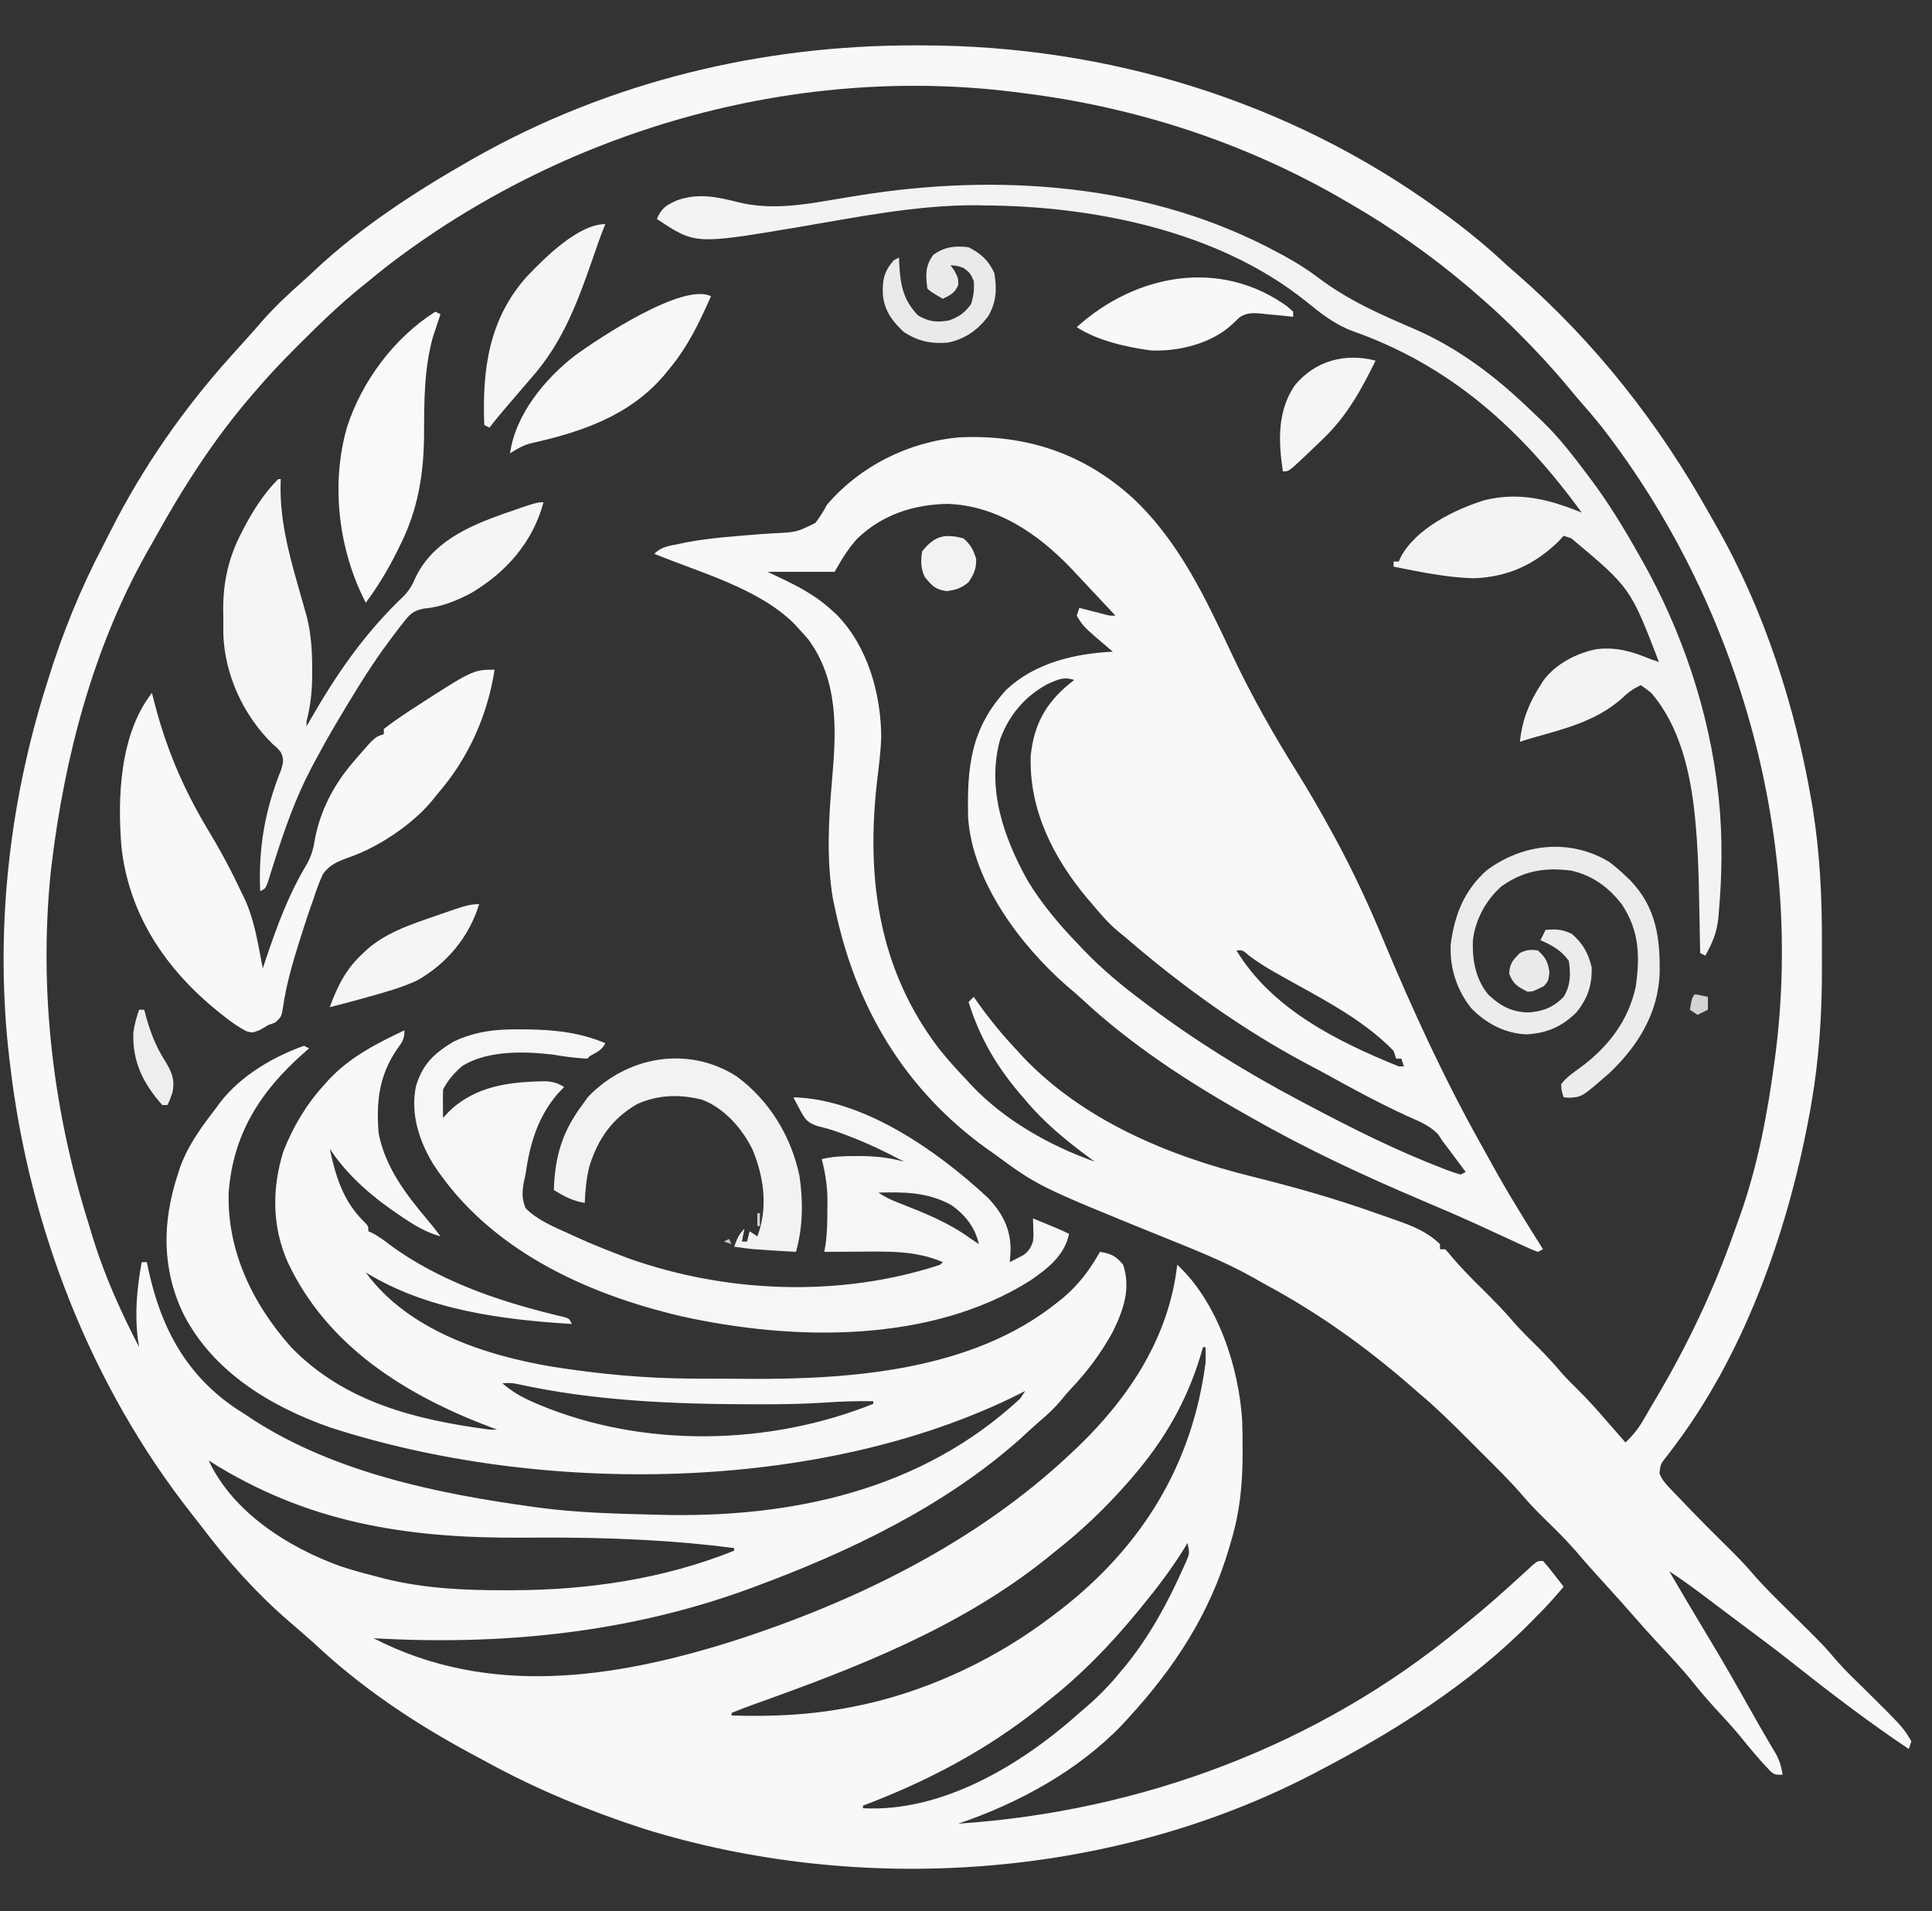 <?xml version="1.0" encoding="UTF-8"?>
<svg version="1.1" xmlns="http://www.w3.org/2000/svg" width="750" height="742">
<rect width="100%" height="100%" fill="#333333" stroke="none"/>
<path d="M0 0 C1.136 0.001 2.271 0.001 3.442 0.002 C74.696 0.158 144.908 21.47 202.875 63.375 C203.898 64.112 203.898 64.112 204.942 64.864 C213.751 71.244 221.942 77.926 229.875 85.375 C231.181 86.528 232.493 87.674 233.812 88.812 C264.258 115.429 288.908 146.832 308.615 182.123 C309.414 183.551 310.22 184.977 311.033 186.397 C329.667 218.957 341.806 256.736 348.125 293.562 C348.276 294.439 348.427 295.315 348.583 296.218 C351.37 313.625 352.204 330.988 352.136 348.595 C352.125 351.872 352.136 355.149 352.148 358.426 C352.16 375.73 351.112 392.862 348.188 409.938 C348.019 410.919 347.851 411.9 347.678 412.911 C339.68 457.59 323.363 505.261 296.125 542.133 C295.658 542.767 295.192 543.401 294.711 544.055 C293.799 545.283 292.874 546.501 291.935 547.709 C289.525 550.698 289.525 550.698 289.072 554.341 C290.012 556.723 291.142 558.072 292.91 559.922 C293.865 560.93 293.865 560.93 294.84 561.959 C295.532 562.674 296.224 563.389 296.938 564.125 C298.004 565.242 298.004 565.242 299.092 566.383 C304.761 572.296 310.534 578.107 316.381 583.845 C319.412 586.833 322.326 589.852 325.09 593.09 C330.033 598.822 335.492 604.061 340.875 609.375 C352.759 621.107 352.759 621.107 358.185 627.466 C361.514 631.226 365.164 634.676 368.75 638.188 C383.601 652.911 383.601 652.911 386.875 658.375 C386.545 659.365 386.215 660.355 385.875 661.375 C369.983 650.765 354.88 639.155 339.896 627.308 C333.731 622.446 327.436 617.76 321.141 613.068 C318.631 611.192 316.127 609.308 313.625 607.422 C312.732 606.75 311.84 606.078 310.92 605.386 C309.18 604.075 307.44 602.763 305.701 601.45 C301.501 598.293 297.286 595.23 292.875 592.375 C297.61 600.462 302.36 608.538 307.211 616.557 C313.291 626.615 319.129 636.794 324.875 647.047 C326.701 650.304 328.547 653.546 330.438 656.766 C330.813 657.408 331.188 658.05 331.575 658.711 C332.54 660.355 333.512 661.994 334.484 663.633 C335.823 666.273 336.469 668.458 336.875 671.375 C333.875 671.375 333.875 671.375 332.367 670.23 C328.076 665.805 324.191 661.134 320.328 656.332 C317.77 653.249 315.105 650.305 312.375 647.375 C308.943 643.688 305.649 639.934 302.5 636 C297.893 630.275 292.907 624.953 287.883 619.598 C285.03 616.554 282.266 613.446 279.539 610.289 C276.042 606.267 272.447 602.331 268.875 598.375 C267.333 596.667 265.791 594.959 264.25 593.25 C263.498 592.417 262.747 591.585 261.973 590.727 C260.18 588.716 258.431 586.678 256.688 584.625 C252.733 580.069 248.421 575.868 244.113 571.649 C241.218 568.797 238.442 565.912 235.809 562.816 C230.778 556.992 225.271 551.623 219.823 546.193 C217.942 544.317 216.065 542.435 214.189 540.553 C208.255 534.614 202.307 528.78 195.875 523.375 C194.745 522.391 193.616 521.405 192.488 520.418 C175.199 505.415 156.916 492.263 136.738 481.391 C134.998 480.442 133.279 479.455 131.562 478.465 C119.762 471.813 107.141 466.985 94.614 461.896 C47.965 442.933 47.965 442.933 30.875 430.375 C29.933 429.715 28.99 429.055 28.02 428.375 C-4.143 405.262 -23.228 372.841 -31.125 334.375 C-31.321 333.502 -31.517 332.63 -31.719 331.73 C-34.343 316.512 -33.482 300.477 -32.125 285.188 C-30.455 266.362 -29.482 246.622 -41.375 230.562 C-42.593 229.139 -43.844 227.742 -45.125 226.375 C-45.748 225.7 -46.37 225.024 -47.012 224.328 C-60.892 210.686 -83.424 204.658 -101.125 197.375 C-98.307 194.557 -95.162 194.263 -91.375 193.5 C-90.538 193.325 -89.7 193.15 -88.837 192.969 C-82.441 191.742 -76.073 191.063 -69.59 190.543 C-67.884 190.398 -66.179 190.252 -64.474 190.107 C-61.064 189.819 -57.657 189.589 -54.241 189.385 C-45.906 188.964 -45.906 188.964 -38.594 185.4 C-36.843 183.138 -35.473 180.893 -34.125 178.375 C-21.262 163.283 -2.311 153.837 17.479 152.154 C43.259 151.028 65.551 158.365 84.738 175.828 C102.853 192.919 112.93 214.807 123.438 237.062 C130.763 252.556 139.086 267.278 148.175 281.801 C153.003 289.528 157.52 297.375 161.875 305.375 C162.277 306.111 162.68 306.848 163.095 307.606 C170.082 320.453 176.144 333.521 181.765 347.016 C193.341 374.758 205.818 401.88 220.586 428.082 C221.79 430.224 222.977 432.375 224.156 434.531 C230.317 445.73 237.082 456.551 243.875 467.375 C242.885 467.87 242.885 467.87 241.875 468.375 C239.247 467.394 239.247 467.394 235.883 465.832 C235.274 465.553 234.665 465.273 234.038 464.986 C232.717 464.378 231.397 463.768 230.079 463.155 C226.543 461.51 222.996 459.89 219.449 458.27 C218.726 457.938 218.003 457.607 217.257 457.266 C210.493 454.179 203.663 451.266 196.812 448.375 C174.263 438.79 152.17 428.526 130.875 416.375 C130.152 415.969 129.428 415.563 128.683 415.145 C106.192 402.511 83.917 387.959 64.992 370.34 C63.023 368.512 60.997 366.787 58.938 365.062 C40.886 349.226 22.408 324.581 20.698 299.811 C20.254 280.132 21.652 265.18 35.625 250.062 C46.716 239.713 62.042 236.088 76.875 235.375 C76.367 234.951 75.859 234.527 75.336 234.09 C65.377 225.604 65.377 225.604 62.875 221.375 C63.205 220.385 63.535 219.395 63.875 218.375 C64.718 218.592 65.561 218.808 66.43 219.031 C67.525 219.31 68.621 219.588 69.75 219.875 C70.841 220.153 71.931 220.432 73.055 220.719 C75.717 221.451 75.717 221.451 77.875 221.375 C73.505 216.68 69.122 211.998 64.721 207.332 C63.243 205.766 61.77 204.196 60.297 202.625 C47.45 189.302 31.597 178.639 12.75 178 C-0.489 178.224 -12.499 182.147 -22.219 191.359 C-26.005 195.499 -28.257 199.355 -31.125 204.375 C-39.705 204.375 -48.285 204.375 -57.125 204.375 C-54.671 205.551 -52.216 206.726 -49.688 207.938 C-43.243 211.119 -37.42 214.444 -32.125 219.375 C-31.527 219.92 -30.929 220.466 -30.312 221.027 C-18.219 233.364 -13.103 251.85 -13.033 268.663 C-13.218 274.117 -13.919 279.522 -14.562 284.938 C-19.046 322.795 -14.208 358.861 9.615 389.788 C12.834 393.843 16.299 397.635 19.875 401.375 C20.772 402.367 20.772 402.367 21.688 403.379 C34.613 417.168 52.193 427.099 69.875 433.375 C69.102 432.807 68.328 432.238 67.531 431.652 C58.422 424.899 50.16 418.127 42.875 409.375 C42.163 408.551 41.452 407.728 40.719 406.879 C31.474 395.972 25.111 384.96 20.875 371.375 C21.535 370.715 22.195 370.055 22.875 369.375 C23.585 370.392 23.585 370.392 24.309 371.43 C29.098 378.171 34.199 384.366 39.875 390.375 C40.886 391.483 40.886 391.483 41.918 392.613 C65.247 417.256 98.429 431.098 130.717 439.09 C147.135 443.167 163.237 447.7 179.17 453.407 C181.726 454.321 184.289 455.208 186.855 456.09 C193.465 458.421 198.752 460.508 203.875 465.375 C203.875 466.035 203.875 466.695 203.875 467.375 C204.535 467.375 205.195 467.375 205.875 467.375 C207.074 468.598 207.074 468.598 208.562 470.438 C212.276 474.823 216.291 478.84 220.375 482.875 C224.806 487.262 229.118 491.653 233.141 496.422 C235.894 499.522 238.875 502.395 241.825 505.305 C245.096 508.549 248.145 511.912 251.133 515.414 C253.129 517.661 255.235 519.764 257.375 521.875 C261.424 525.876 265.177 530.051 268.875 534.375 C270.186 535.876 271.498 537.376 272.812 538.875 C273.833 540.042 274.854 541.208 275.875 542.375 C278.728 539.694 280.817 537.108 282.773 533.723 C283.544 532.4 283.544 532.4 284.331 531.051 C284.841 530.168 285.35 529.285 285.875 528.375 C286.804 526.811 287.734 525.247 288.664 523.684 C300.433 503.591 310.234 482.895 317.975 460.928 C318.742 458.751 319.53 456.584 320.328 454.418 C327.299 434.763 331.165 414.003 333.875 393.375 C333.994 392.478 334.112 391.58 334.234 390.656 C344.879 305.39 319.329 216.133 266.875 148.375 C263.763 144.475 260.522 140.696 257.234 136.945 C255.851 135.348 254.501 133.727 253.156 132.098 C247.3 125.045 241.104 118.423 234.625 111.938 C233.88 111.192 233.136 110.447 232.369 109.679 C227.694 105.051 222.874 100.65 217.875 96.375 C216.971 95.59 216.068 94.805 215.137 93.996 C200.662 81.718 185.309 70.863 168.875 61.375 C168.106 60.926 167.338 60.476 166.546 60.013 C127.956 37.565 85.123 23.727 40.875 18.375 C39.967 18.259 39.059 18.144 38.123 18.024 C-47.605 7.457 -136.479 33.15 -204.711 85.585 C-207.549 87.808 -210.339 90.088 -213.125 92.375 C-213.653 92.8 -214.18 93.224 -214.724 93.662 C-223.165 100.473 -230.898 107.965 -238.562 115.625 C-239.035 116.097 -239.508 116.569 -239.995 117.055 C-245.591 122.652 -251.007 128.338 -256.125 134.375 C-256.866 135.232 -256.866 135.232 -257.622 136.106 C-272.115 152.955 -284.185 171.787 -294.925 191.21 C-296.07 193.276 -297.239 195.328 -298.41 197.379 C-319.053 234.193 -330.148 276.708 -335.125 318.375 C-335.23 319.248 -335.334 320.121 -335.442 321.021 C-340.058 366.784 -334.631 413.141 -320.904 456.886 C-320.235 459.024 -319.591 461.168 -318.957 463.316 C-314.482 477.776 -308.066 491.935 -301.125 505.375 C-301.29 504.303 -301.455 503.23 -301.625 502.125 C-302.854 491.993 -301.933 482.383 -300.125 472.375 C-299.465 472.375 -298.805 472.375 -298.125 472.375 C-297.894 473.463 -297.664 474.551 -297.426 475.672 C-292.512 498.141 -282.592 516.624 -262.902 529.609 C-261.528 530.483 -261.528 530.483 -260.125 531.375 C-258.58 532.404 -258.58 532.404 -257.004 533.453 C-225.176 554.062 -185.133 562.299 -148.125 567.375 C-147.3 567.488 -146.475 567.602 -145.625 567.718 C-131.19 569.625 -116.667 570.015 -102.125 570.375 C-101.334 570.398 -100.543 570.422 -99.729 570.446 C-48.225 571.879 2.389 561.124 40.875 525.375 C41.535 524.385 42.195 523.395 42.875 522.375 C41.973 522.836 41.07 523.298 40.141 523.773 C-36.828 562.069 -145.433 563.057 -227.062 536.5 C-250.159 528.418 -272.557 514.815 -283.938 492.438 C-292.377 474.863 -292.151 456.712 -286.125 438.375 C-285.786 437.331 -285.447 436.287 -285.098 435.211 C-281.9 426.586 -276.68 419.603 -271.125 412.375 C-270.622 411.685 -270.12 410.996 -269.602 410.285 C-261.607 399.989 -249.241 392.717 -237.125 388.375 C-236.465 388.705 -235.805 389.035 -235.125 389.375 C-236.069 390.193 -236.069 390.193 -237.031 391.027 C-253.96 405.942 -264.589 422.381 -266.348 445.273 C-267.049 468.007 -257.002 488.709 -242.125 505.375 C-221.418 526.732 -193.745 533.605 -165.125 537.375 C-164.135 537.375 -163.145 537.375 -162.125 537.375 C-162.941 537.081 -163.757 536.787 -164.598 536.484 C-197.592 523.99 -227.93 505.213 -243.391 472.473 C-249.565 458.553 -249.601 443.761 -245.125 429.375 C-241.303 419.685 -236.177 411.07 -229.125 403.375 C-228.28 402.428 -228.28 402.428 -227.418 401.461 C-219.171 392.693 -208.848 387.458 -198.125 382.375 C-198.125 385.932 -198.901 386.791 -200.938 389.625 C-207.966 399.836 -209.166 410.152 -208.125 422.375 C-205.683 435.346 -197.476 446.183 -189.105 456.035 C-187.36 458.097 -185.72 460.196 -184.125 462.375 C-188.871 461.009 -192.78 458.951 -196.875 456.25 C-197.486 455.851 -198.096 455.452 -198.725 455.041 C-209.76 447.731 -219.741 439.452 -227.125 428.375 C-224.805 439.052 -221.972 448.641 -213.906 456.551 C-212.125 458.375 -212.125 458.375 -212.125 460.375 C-211.564 460.63 -211.004 460.885 -210.426 461.148 C-207.822 462.536 -205.649 464.198 -203.312 466 C-184.928 479.379 -162.64 487.188 -140.715 492.575 C-139.859 492.787 -139.003 493 -138.121 493.219 C-137.37 493.396 -136.619 493.573 -135.845 493.756 C-134.125 494.375 -134.125 494.375 -133.125 496.375 C-160.197 494.729 -189.589 490.912 -213.125 476.375 C-196.827 498.785 -166.975 508.529 -140.873 512.941 C-122.87 515.782 -104.85 517.511 -86.617 517.578 C-85.372 517.584 -84.126 517.59 -82.843 517.595 C-80.219 517.605 -77.596 517.611 -74.972 517.615 C-71.058 517.625 -67.144 517.656 -63.23 517.688 C-23.597 517.854 22.536 514.126 54.875 488.375 C55.727 487.698 56.579 487.021 57.457 486.324 C63.663 481.086 67.892 475.432 71.875 468.375 C76.182 469.074 78.057 469.953 80.875 473.375 C83.954 482.611 80.992 490.94 76.875 499.375 C72.46 507.456 67.19 514.571 60.863 521.27 C59.244 522.984 57.766 524.711 56.312 526.562 C53.759 529.509 51.051 531.954 48.086 534.473 C45.77 536.466 43.548 538.542 41.312 540.625 C12.053 566.906 -25.537 584.88 -62.125 598.375 C-62.967 598.687 -63.809 598.999 -64.676 599.32 C-111.444 616.386 -160.641 621.241 -210.125 618.375 C-165.533 641.357 -116.947 634.133 -70.422 619.441 C-22.736 604.095 24.217 581.082 60.875 546.375 C61.757 545.546 62.638 544.717 63.547 543.863 C83.419 524.636 98.695 501.357 101.875 473.375 C117.615 487.975 125.794 513.067 127.098 533.94 C127.214 537.775 127.255 541.601 127.25 545.438 C127.249 546.118 127.248 546.798 127.247 547.499 C127.199 558.883 126.15 569.442 122.875 580.375 C122.634 581.217 122.392 582.059 122.144 582.926 C114.653 608.667 100.914 629.752 82.875 649.375 C82.094 650.228 81.313 651.082 80.508 651.961 C63.315 669.91 40.203 682.439 16.875 690.375 C87.942 685.619 156.845 659.956 211.875 614.375 C212.764 613.658 213.654 612.942 214.57 612.203 C221.76 606.395 228.621 600.278 235.43 594.031 C236.237 593.299 237.044 592.567 237.875 591.812 C238.597 591.151 239.319 590.49 240.062 589.809 C241.875 588.375 241.875 588.375 243.875 588.375 C245.311 589.99 246.676 591.667 248 593.375 C248.724 594.303 249.449 595.231 250.195 596.188 C250.75 596.909 251.304 597.631 251.875 598.375 C248.366 602.559 244.788 606.558 240.875 610.375 C240.352 610.909 239.828 611.442 239.289 611.992 C215.452 636.26 185.878 654.781 155.875 670.375 C155.103 670.778 154.331 671.181 153.535 671.597 C75.283 711.926 -21.469 718.314 -105.125 692.375 C-126.147 685.515 -146.395 677.264 -165.793 666.648 C-168.084 665.397 -170.385 664.166 -172.688 662.938 C-194.242 651.332 -215.32 637.23 -233.125 620.375 C-234.452 619.202 -235.786 618.035 -237.125 616.875 C-237.775 616.305 -238.424 615.735 -239.094 615.148 C-240.482 613.936 -241.878 612.734 -243.281 611.539 C-255.792 600.655 -266.921 588.247 -276.882 575.012 C-278.1 573.408 -279.348 571.829 -280.598 570.25 C-319.734 520.632 -343.731 458.928 -351.125 396.375 C-351.242 395.418 -351.359 394.462 -351.48 393.476 C-357.204 344.834 -351.851 294.962 -337.125 248.375 C-336.876 247.572 -336.628 246.768 -336.372 245.94 C-330.854 228.166 -323.837 210.881 -315.182 194.403 C-314.053 192.236 -312.955 190.055 -311.859 187.871 C-299.682 163.851 -284.087 141.427 -266.125 121.375 C-265.299 120.449 -264.472 119.524 -263.621 118.57 C-262.136 116.917 -260.647 115.267 -259.152 113.621 C-257.199 111.457 -255.283 109.266 -253.375 107.062 C-248.537 101.53 -243.246 96.626 -237.762 91.742 C-236.142 90.288 -234.537 88.818 -232.957 87.32 C-214.982 70.458 -193.507 56.537 -172.125 44.375 C-171.499 44.019 -170.873 43.662 -170.228 43.295 C-118.212 14.039 -59.441 -0.108 0 0 Z M51.641 247.887 C42.701 252.697 36.612 259.945 33.137 269.379 C27.786 288.563 34.579 307.715 43.875 324.375 C49.209 333.151 55.765 340.986 62.875 348.375 C63.779 349.33 64.682 350.285 65.613 351.27 C72.808 358.756 80.558 365.179 88.875 371.375 C89.86 372.119 89.86 372.119 90.865 372.877 C109.146 386.64 128.668 398.659 148.875 409.375 C149.89 409.915 150.904 410.455 151.95 411.012 C169.273 420.202 186.684 428.955 205 436 C205.67 436.26 206.34 436.521 207.03 436.789 C208.623 437.38 210.247 437.886 211.875 438.375 C212.535 438.045 213.195 437.715 213.875 437.375 C212.459 435.478 211.043 433.583 209.625 431.688 C208.836 430.632 208.047 429.576 207.234 428.488 C206.456 427.461 205.677 426.434 204.875 425.375 C204.31 424.514 203.746 423.653 203.164 422.766 C199.814 419.267 195.891 417.746 191.5 415.812 C180.894 410.955 170.712 405.506 160.524 399.833 C158.028 398.459 155.516 397.123 152.992 395.801 C127.418 382.3 103.744 365.235 81.875 346.375 C80.824 345.512 79.772 344.65 78.719 343.789 C74.995 340.628 71.995 337.117 68.875 333.375 C68.246 332.645 67.617 331.916 66.969 331.164 C53.754 315.38 44.301 296.769 44.996 275.703 C46.273 263.645 50.794 255.415 60.117 247.738 C60.697 247.288 61.277 246.839 61.875 246.375 C57.699 244.983 55.593 246.205 51.641 247.887 Z M124.875 351.375 C138.649 374.133 164.014 386.71 187.875 396.375 C188.535 396.375 189.195 396.375 189.875 396.375 C189.545 395.385 189.215 394.395 188.875 393.375 C188.215 393.375 187.555 393.375 186.875 393.375 C186.545 392.385 186.215 391.395 185.875 390.375 C173.355 377.296 154.889 368.518 139.316 359.608 C136.091 357.75 133.037 355.806 130.035 353.602 C127.247 351.183 127.247 351.183 124.875 351.375 Z M111.875 505.375 C111.399 507.011 111.399 507.011 110.914 508.68 C105.52 526.424 96.938 541.338 84.875 555.375 C84.102 556.277 83.328 557.18 82.531 558.109 C74.029 567.749 64.981 576.439 54.875 584.375 C53.676 585.35 52.476 586.325 51.277 587.301 C17.582 614.305 -22.667 629.874 -62.909 644.205 C-65.672 645.21 -68.403 646.264 -71.125 647.375 C-71.125 647.705 -71.125 648.035 -71.125 648.375 C-54.001 648.917 -37.882 648.031 -21.125 644.375 C-20.332 644.204 -19.539 644.032 -18.723 643.856 C7.213 638.007 32.854 625.57 53.875 609.375 C54.741 608.72 55.608 608.065 56.5 607.391 C88.029 582.935 107.714 551.198 112.875 511.375 C112.918 509.375 112.934 507.374 112.875 505.375 C112.545 505.375 112.215 505.375 111.875 505.375 Z M-300.125 507.375 C-299.125 509.375 -299.125 509.375 -299.125 509.375 Z M-160.125 519.375 C-156.363 522.65 -152.49 524.852 -147.938 526.812 C-147.243 527.113 -146.548 527.413 -145.832 527.722 C-105.399 544.607 -56.528 543.627 -16.125 527.375 C-16.125 527.045 -16.125 526.715 -16.125 526.375 C-22.264 526.258 -28.329 526.426 -34.453 526.867 C-43.096 527.443 -51.715 527.575 -60.375 527.562 C-61.163 527.562 -61.951 527.561 -62.763 527.561 C-93.199 527.498 -124.198 526.308 -154.017 519.742 C-156.425 519.261 -156.425 519.261 -160.125 519.375 Z M-274.125 549.375 C-264.709 569.514 -243.332 583.041 -223.125 590.375 C-218.499 591.904 -213.852 593.196 -209.125 594.375 C-208.081 594.651 -207.037 594.927 -205.961 595.211 C-190.423 599.105 -174.755 599.786 -158.812 599.75 C-157.44 599.749 -157.44 599.749 -156.039 599.748 C-126.883 599.669 -97.304 595.363 -70.125 584.375 C-70.125 584.045 -70.125 583.715 -70.125 583.375 C-81.635 581.898 -93.099 580.844 -104.688 580.25 C-105.49 580.207 -106.292 580.165 -107.118 580.121 C-120.001 579.448 -132.851 579.252 -145.75 579.312 C-147.442 579.32 -149.134 579.327 -150.826 579.334 C-151.651 579.338 -152.475 579.342 -153.325 579.345 C-197.612 579.528 -236.085 573.543 -274.125 549.375 Z M105.875 581.375 C105.497 582.007 105.12 582.638 104.73 583.289 C99.691 591.48 93.964 598.944 87.875 606.375 C87.399 606.957 86.923 607.539 86.433 608.138 C75.741 621.117 64.184 633.057 50.875 643.375 C49.917 644.15 48.959 644.924 47.973 645.723 C27.402 662.091 4.394 674.125 -20.125 683.375 C-20.125 683.705 -20.125 684.035 -20.125 684.375 C10.867 686.035 41.588 667.322 63.875 647.375 C65.142 646.29 65.142 646.29 66.434 645.184 C71.383 640.918 75.751 636.439 79.875 631.375 C80.636 630.464 81.396 629.552 82.18 628.613 C91.311 617.277 98.111 604.692 104.062 591.438 C104.366 590.769 104.67 590.101 104.983 589.413 C106.725 585.503 106.725 585.503 105.875 581.375 Z " fill="#F8F8F8" transform="translate(355.125,17.625)"/>
<path d="M0 0 C1.712 0.011 1.712 0.011 3.458 0.022 C13.884 0.192 23.634 1.26 33.312 5.375 C31.935 8.131 29.941 8.864 27.312 10.375 C26.983 10.705 26.652 11.035 26.312 11.375 C24.767 11.31 23.225 11.172 21.688 11 C20.772 10.901 19.857 10.801 18.914 10.699 C16.956 10.455 15.006 10.149 13.062 9.812 C1.824 8.501 -12.315 8.071 -22.312 14.25 C-25.352 16.969 -27.856 19.712 -29.688 23.375 C-29.758 25.249 -29.772 27.125 -29.75 29 C-29.736 30.504 -29.736 30.504 -29.723 32.039 C-29.711 32.81 -29.699 33.581 -29.688 34.375 C-29.027 33.653 -28.367 32.931 -27.688 32.188 C-17.232 21.849 -3.768 20.327 10.324 20.145 C13.228 20.368 14.861 20.866 17.312 22.375 C16.446 23.282 15.58 24.19 14.688 25.125 C6.926 34.3 3.952 44.657 2.312 56.375 C1.93 58.104 1.93 58.104 1.539 59.867 C0.997 63.641 0.932 65.805 2.312 69.375 C6.945 74.098 13.373 76.696 19.312 79.375 C20.114 79.745 20.915 80.115 21.741 80.496 C27.192 82.985 32.714 85.24 38.312 87.375 C39.542 87.847 40.772 88.319 42.039 88.805 C80.376 102.49 124.588 104.13 163.312 91.375 C163.643 91.045 163.972 90.715 164.312 90.375 C153.634 85.741 142.604 86.232 131.125 86.312 C129.887 86.317 128.649 86.322 127.373 86.326 C124.353 86.338 121.333 86.354 118.312 86.375 C118.474 85.424 118.635 84.472 118.801 83.492 C119.463 78.829 119.496 74.203 119.5 69.5 C119.512 68.653 119.524 67.806 119.537 66.934 C119.55 61.123 118.752 56.007 117.312 50.375 C121.702 49.297 126.005 49.184 130.5 49.188 C131.25 49.187 132 49.186 132.773 49.186 C138.46 49.239 143.812 49.861 149.312 51.375 C141.977 47.501 134.652 43.959 126.875 41.062 C125.901 40.7 125.901 40.7 124.908 40.33 C121.798 39.198 118.787 38.256 115.555 37.527 C111.622 36.13 110.787 34.887 108.875 31.25 C108.134 29.885 108.134 29.885 107.379 28.492 C107.027 27.794 106.675 27.095 106.312 26.375 C133.854 27.088 162.4 47.346 181.875 65.438 C187.45 71.336 190.593 77.303 190.625 85.5 C190.546 87.126 190.451 88.753 190.312 90.375 C191.426 89.797 192.54 89.22 193.688 88.625 C194.314 88.3 194.94 87.975 195.586 87.641 C197.728 86.07 198.41 84.865 199.312 82.375 C199.552 80.013 199.552 80.013 199.438 77.625 C199.419 76.826 199.401 76.027 199.383 75.203 C199.36 74.6 199.336 73.997 199.312 73.375 C201.271 74.187 203.229 74.999 205.188 75.812 C206.278 76.265 207.369 76.717 208.492 77.184 C210.118 77.87 211.734 78.586 213.312 79.375 C211.646 87.743 204.991 92.886 198.277 97.5 C159.441 122.06 106.053 120.992 62.77 111.377 C25.433 102.627 -12.117 85.295 -33.619 52.15 C-39.103 43.041 -42.41 32.606 -40.191 22.004 C-37.639 13.451 -33.108 9.304 -25.676 4.77 C-17.162 0.796 -9.339 -0.117 0 0 Z M139.312 63.375 C141.945 65.13 144.11 66.168 147.031 67.293 C157.079 71.236 166.556 74.963 175.312 81.375 C176.303 82.035 177.292 82.695 178.312 83.375 C176.842 76.84 172.862 71.784 167.355 68.047 C158.184 63.199 149.501 63.117 139.312 63.375 Z " fill="#F6F6F6" transform="translate(201.688,399.625)"/>
<path d="M0 0 C1.516 0.812 1.516 0.812 3.062 1.641 C7.428 4.085 11.592 6.649 15.57 9.684 C27.205 18.491 39.607 23.972 52.984 29.689 C70.439 37.274 84.994 48.469 98.604 61.651 C99.863 62.867 101.139 64.066 102.418 65.262 C109.024 71.587 114.523 78.704 120 86 C120.43 86.569 120.859 87.138 121.302 87.724 C128.301 97.05 134.299 106.837 140 117 C140.412 117.723 140.825 118.445 141.25 119.189 C156.874 146.702 167.611 178.493 171 210 C171.138 211.268 171.138 211.268 171.279 212.562 C172.724 226.958 172.525 241.596 171.25 256 C171.188 256.793 171.127 257.587 171.063 258.404 C170.485 264.023 168.756 268.07 166 273 C165.34 272.67 164.68 272.34 164 272 C163.98 270.863 163.96 269.725 163.94 268.554 C163.862 264.229 163.774 259.906 163.683 255.582 C163.645 253.73 163.61 251.878 163.578 250.026 C163.405 240.048 163.053 230.134 162.074 220.199 C161.997 219.404 161.919 218.61 161.839 217.791 C160.09 201.409 155.976 183.72 145 171 C143.699 169.958 142.374 168.944 141 168 C137.954 169.363 135.882 170.93 133.5 173.25 C123.688 181.898 111.31 184.995 98.986 188.431 C97.311 188.911 95.653 189.449 94 190 C94.947 181.56 97.432 175.144 102 168 C102.38 167.402 102.761 166.804 103.152 166.188 C107.858 159.757 116.293 155.376 124 154 C131.823 153.137 137.816 155.024 145 158 C145.99 158.33 146.98 158.66 148 159 C136.912 130.187 136.912 130.187 114 111 C113.01 110.67 112.02 110.34 111 110 C110.381 110.681 109.763 111.361 109.125 112.062 C99.817 121.214 89.233 126.049 76.125 126.5 C65.623 126.235 55.282 124.015 45 122 C45 121.34 45 120.68 45 120 C45.66 120 46.32 120 47 120 C47.267 119.41 47.534 118.819 47.809 118.211 C53.815 107.064 68.674 99.82 80.25 96.188 C93.804 92.866 105.395 95.866 118 101 C94.638 68.788 67.109 43.904 29.125 30.562 C22.123 27.949 16.748 23.689 11 19 C-23.102 -8.36 -71.414 -18.035 -114.125 -18.25 C-115.093 -18.271 -116.061 -18.291 -117.059 -18.312 C-140.46 -18.429 -163.956 -13.549 -186.944 -9.68 C-226.163 -3.109 -226.163 -3.109 -241 -13 C-239.253 -17.166 -237.329 -18.372 -233.301 -20.168 C-224.997 -23.171 -217.718 -21.606 -209.391 -19.475 C-197.206 -16.506 -185.366 -18.293 -173.188 -20.375 C-170.494 -20.825 -167.8 -21.269 -165.105 -21.711 C-164.443 -21.82 -163.78 -21.929 -163.097 -22.042 C-108.296 -30.936 -49.478 -26.773 0 0 Z " fill="#F3F3F3" transform="translate(496,98)"/>
<path d="M0 0 C-2.737 17.73 -10.214 34.504 -22 48 C-22.782 48.982 -23.565 49.965 -24.371 50.977 C-32.052 60.192 -45.297 69.027 -56.691 72.919 C-60.95 74.474 -64.095 75.687 -66.722 79.497 C-68.134 82.622 -69.257 85.737 -70.312 89 C-70.922 90.729 -70.922 90.729 -71.543 92.492 C-72.75 95.98 -73.888 99.481 -75 103 C-75.324 104.021 -75.648 105.042 -75.982 106.093 C-78.505 114.189 -80.843 122.22 -82.062 130.625 C-82.72 134.751 -82.72 134.751 -85.25 137 C-86.157 137.33 -87.065 137.66 -88 138 C-88.99 138.598 -89.98 139.196 -91 139.812 C-94 141 -94 141 -96.277 140.379 C-99.679 138.656 -102.594 136.491 -105.562 134.125 C-106.172 133.641 -106.781 133.157 -107.408 132.658 C-127.553 116.358 -141.817 95.329 -144.815 69.152 C-146.48 49.813 -145.536 24.994 -133 9 C-132.86 9.572 -132.72 10.144 -132.576 10.734 C-127.807 29.938 -121.016 46.022 -110.799 62.942 C-106.078 70.77 -101.859 78.717 -98 87 C-97.594 87.837 -97.188 88.673 -96.77 89.535 C-93.04 97.867 -91.72 107.088 -90 116 C-89.381 114.13 -89.381 114.13 -88.75 112.223 C-84.472 99.524 -79.831 86.924 -72.844 75.43 C-70.974 71.951 -70.287 69.313 -69.688 65.438 C-67.525 54.399 -62.336 44.533 -55 36 C-54.251 35.12 -53.502 34.239 -52.73 33.332 C-46.464 26.155 -46.464 26.155 -43 25 C-43 24.34 -43 23.68 -43 23 C-40.52 21.071 -38.048 19.302 -35.438 17.562 C-34.65 17.036 -33.862 16.51 -33.051 15.968 C-8.418 0 -8.418 0 0 0 Z " fill="#F8F8F8" transform="translate(192,260)"/>
<path d="M0 0 C0.33 0 0.66 0 1 0 C0.977 0.559 0.954 1.119 0.93 1.695 C0.623 15.327 3.842 27.962 7.562 40.938 C8.184 43.124 8.803 45.312 9.417 47.501 C9.97 49.468 10.531 51.433 11.092 53.398 C12.815 60.234 13.193 66.809 13.188 73.812 C13.188 74.696 13.189 75.579 13.189 76.49 C13.14 82.548 12.53 88.128 11 94 C11 94.66 11 95.32 11 96 C11.594 94.958 12.189 93.917 12.801 92.844 C22.982 75.158 33.897 59.471 48.77 45.375 C50.988 43.013 52.073 41.151 53.312 38.188 C59.907 24.532 73.488 18.459 87.095 13.594 C100.345 9 100.345 9 103 9 C98.785 24.595 88.469 36.222 74.832 44.281 C69.124 47.289 62.988 49.782 56.527 50.254 C52.046 51.202 50.907 52.671 48.125 56.25 C47.702 56.789 47.279 57.327 46.844 57.882 C45.536 59.57 44.263 61.279 43 63 C42.256 64.008 41.512 65.016 40.746 66.055 C34.343 75.057 28.626 84.499 23 94 C22.597 94.68 22.195 95.359 21.78 96.06 C19.082 100.652 16.499 105.297 14 110 C13.637 110.68 13.274 111.36 12.9 112.06 C6.642 123.978 2.303 136.403 -1.726 149.209 C-2.324 151.09 -2.324 151.09 -2.934 153.008 C-3.46 154.704 -3.46 154.704 -3.998 156.434 C-5 159 -5 159 -7 160 C-7.716 143.176 -5.15 128.437 1.145 112.82 C2.032 109.895 2.26 108.745 1 106 C-0.38 104.37 -0.38 104.37 -2.125 102.875 C-13.439 91.908 -20.792 75.992 -21.301 60.172 C-21.315 58.031 -21.319 55.891 -21.312 53.75 C-21.329 52.694 -21.345 51.639 -21.361 50.551 C-21.368 39.951 -19.247 30.335 -14.312 20.938 C-13.969 20.267 -13.626 19.597 -13.273 18.906 C-9.685 12.08 -5.474 5.474 0 0 Z " fill="#F5F5F5" transform="translate(108,186)"/>
<path d="M0 0 C0.66 0.33 1.32 0.66 2 1 C1.734 1.776 1.469 2.552 1.195 3.352 C0.666 4.972 0.666 4.972 0.125 6.625 C-0.397 8.191 -0.397 8.191 -0.93 9.789 C-4.371 22.114 -4.347 34.849 -4.381 47.533 C-4.449 62.879 -6.738 76.998 -13.75 90.812 C-14.181 91.691 -14.612 92.57 -15.056 93.475 C-18.508 100.369 -22.404 106.799 -27 113 C-37.595 92.56 -40.664 67.117 -34.32 44.93 C-28.604 27.042 -15.933 10.078 0 0 Z " fill="#F9F9F9" transform="translate(169,121)"/>
<path d="M0 0 C12.692 9.311 21.15 23.09 24.438 38.5 C25.952 48.464 25.852 58.473 23.125 68.188 C6.232 67.224 6.232 67.224 -0.875 66.188 C0.199 63.272 0.903 61.409 3.125 59.188 C2.795 60.837 2.465 62.487 2.125 64.188 C2.785 64.188 3.445 64.188 4.125 64.188 C4.62 62.208 4.62 62.208 5.125 60.188 C6.61 61.178 6.61 61.178 8.125 62.188 C12.374 51.035 10.676 38.963 6.125 28.188 C2.044 20.149 -4.58 12.543 -13.125 9.188 C-21.648 6.912 -30.554 7.153 -38.594 10.859 C-48.385 16.56 -53.763 24.394 -57.094 35.031 C-58.255 39.721 -58.685 44.369 -58.875 49.188 C-63.674 48.4 -66.754 46.692 -70.875 44.188 C-70.464 31.26 -67.643 21.565 -59.875 11.188 C-59.133 10.156 -58.39 9.125 -57.625 8.062 C-42.464 -7.787 -18.85 -11.958 0 0 Z " fill="#F1F2F2" transform="translate(285.875,417.812)"/>
<path d="M0 0 C2.291 1.703 4.36 3.484 6.422 5.457 C7.377 6.37 7.377 6.37 8.352 7.301 C18.364 17.785 19.905 29.526 19.695 43.328 C19.123 58.799 11.272 71.522 0.27 81.965 C-10.421 91.321 -10.421 91.321 -15.367 91.633 C-16.097 91.575 -16.826 91.517 -17.578 91.457 C-18.328 89.207 -18.328 89.207 -18.578 86.457 C-16.466 83.61 -13.663 81.781 -10.828 79.707 C-0.223 71.803 7.63 61.635 10.422 48.457 C12.092 36.625 11.795 26.96 5.18 16.781 C0.05 9.998 -6.231 5.383 -14.578 3.457 C-24.886 2.153 -33 3.451 -41.578 9.457 C-47.712 14.773 -51.937 22.561 -52.816 30.648 C-53.056 38.314 -51.777 45.585 -46.777 51.637 C-42.164 55.954 -37.845 58.343 -31.387 58.516 C-25.76 58.22 -21.542 56.531 -17.578 52.457 C-14.83 48.068 -14.787 43.479 -15.578 38.457 C-18.538 34.365 -22.004 32.478 -26.578 30.457 C-25.918 29.137 -25.258 27.817 -24.578 26.457 C-20.542 26.134 -18.06 26.221 -14.391 28.02 C-10.056 31.776 -8.112 35.36 -6.703 40.895 C-6.46 47.823 -8.21 52.997 -12.578 58.457 C-18.311 64.059 -23.89 66.517 -31.828 67.02 C-40.261 66.75 -47.804 62.778 -53.578 56.707 C-59.156 49.591 -61.85 41.093 -61.414 32.062 C-59.864 20.569 -56.311 11.373 -47.578 3.457 C-33.625 -7.061 -15.3 -9.157 0 0 Z " fill="#ECECEC" transform="translate(624.578,334.543)"/>
<path d="M0 0 C-4.451 10.098 -8.912 19.433 -16 28 C-16.71 28.873 -17.421 29.745 -18.152 30.645 C-31.702 46.528 -50.483 52.799 -70.344 57.191 C-73.236 58.072 -75.478 59.351 -78 61 C-75.937 45.976 -64.435 32.021 -52.881 23.106 C-43.278 16.057 -10.776 -5.388 0 0 Z " fill="#F7F7F7" transform="translate(276,115)"/>
<path d="M0 0 C-0.287 0.7 -0.573 1.4 -0.869 2.122 C-2.029 5.075 -3.074 8.049 -4.102 11.051 C-10.334 29.06 -16.093 45.583 -29 60 C-30.577 61.828 -32.145 63.665 -33.712 65.501 C-35.236 67.285 -36.768 69.061 -38.301 70.836 C-40.598 73.508 -42.818 76.233 -45 79 C-45.66 78.67 -46.32 78.34 -47 78 C-47.855 56.575 -45.235 36.597 -30.25 20.125 C-23.41 12.952 -10.439 0 0 0 Z " fill="#F5F5F5" transform="translate(235,87)"/>
<path d="M0 0 C0.71 0.638 1.421 1.276 2.152 1.934 C2.152 2.594 2.152 3.254 2.152 3.934 C1.226 3.825 1.226 3.825 0.281 3.715 C-2.426 3.418 -5.135 3.172 -7.848 2.934 C-8.647 2.842 -9.446 2.751 -10.27 2.656 C-13.494 2.428 -15.853 2.278 -18.613 4.098 C-19.757 5.14 -20.884 6.201 -21.996 7.277 C-29.978 14.417 -42.47 17.441 -52.973 16.996 C-62.238 15.772 -74.025 13.149 -81.848 7.934 C-58.965 -12.749 -26.115 -18.95 0 0 Z " fill="#F8F8F8" transform="translate(499.848,119.066)"/>
<path d="M0 0 C-3.831 12.682 -12.554 23.115 -24.035 29.625 C-30.117 32.446 -36.554 34.208 -43 36 C-44.1 36.311 -45.199 36.621 -46.332 36.941 C-50.208 38.016 -54.096 39.033 -58 40 C-54.916 31.7 -51.65 25.059 -45 19 C-44.408 18.453 -43.817 17.907 -43.207 17.344 C-36.606 11.696 -29.088 8.838 -21 6 C-19.817 5.583 -19.817 5.583 -18.611 5.158 C-16.161 4.302 -13.707 3.459 -11.25 2.625 C-10.475 2.362 -9.701 2.099 -8.903 1.828 C-5.828 0.812 -3.26 0 0 0 Z " fill="#F5F5F5" transform="translate(186,351)"/>
<path d="M0 0 C-5.44 11.108 -11.049 21.331 -20 30 C-20.57 30.554 -21.141 31.108 -21.729 31.679 C-23.62 33.507 -25.525 35.32 -27.438 37.125 C-28.053 37.707 -28.669 38.288 -29.303 38.887 C-33.758 43 -33.758 43 -36 43 C-37.708 31.47 -38.233 19.795 -31.438 9.688 C-23.495 0.014 -11.878 -3.065 0 0 Z " fill="#F4F5F5" transform="translate(534,140)"/>
<path d="M0 0 C4.807 2.404 7.733 5.118 10 10 C11.027 16.204 10.83 21.496 7.5 26.938 C3.513 32.144 -1.527 35.716 -8 37 C-14.539 37.554 -19.404 36.537 -25 33 C-29.45 28.996 -32.598 24.727 -33.25 18.68 C-33.532 12.769 -32.909 9.484 -29 5 C-28.34 4.67 -27.68 4.34 -27 4 C-26.974 4.773 -26.948 5.547 -26.922 6.344 C-26.478 14.502 -25.429 20.48 -19.625 26.438 C-15.331 28.993 -12.335 29.234 -7.438 28.375 C-3.414 26.766 -1.545 25.518 1 22 C1.951 18.937 2.295 16.197 2 13 C0.563 9.911 0.563 9.911 -2 8 C-4.635 7.121 -4.635 7.121 -7 7 C-6.484 7.722 -5.969 8.444 -5.438 9.188 C-4 12 -4 12 -4 14.625 C-5.319 17.757 -7.004 18.54 -10 20 C-14.875 17.125 -14.875 17.125 -16 16 C-16.668 10.846 -16.885 7.171 -13.688 2.938 C-9.377 -0.17 -5.202 -0.701 0 0 Z " fill="#EAEAEA" transform="translate(376,96)"/>
<path d="M0 0 C2.869 2.511 3.787 4.331 4.938 7.938 C5.017 11.835 4.155 13.768 2 17 C-0.899 19.415 -2.751 19.964 -6.5 20.5 C-10.905 19.871 -12.245 18.403 -15 15 C-16.608 11.783 -16.613 8.479 -16 5 C-11.127 -1.027 -7.318 -1.888 0 0 Z " fill="#F1F2F2" transform="translate(374,209)"/>
<path d="M0 0 C0.66 0 1.32 0 2 0 C2.208 0.799 2.415 1.598 2.629 2.422 C4.366 8.615 6.334 13.901 9.75 19.375 C12.478 23.808 13.978 26.675 13 32 C12 34.938 12 34.938 11 37 C10.34 37 9.68 37 9 37 C1.655 28.797 -2.613 20.212 -2.238 9.117 C-1.877 5.91 -1.039 3.053 0 0 Z " fill="#EEEEEE" transform="translate(54,392)"/>
<path d="M0 0 C3.129 2.79 3.925 4.456 4.5 8.625 C4 12 4 12 2.25 13.875 C-1.875 15.938 -1.875 15.938 -4 16 C-7.764 14.155 -9.607 13.027 -11.125 9.062 C-10.965 5.13 -9.742 3.742 -7 1 C-4.379 -0.311 -2.908 -0.415 0 0 Z " fill="#E9EAEA" transform="translate(597,369)"/>
<path d="M0 0 C1.675 0.286 3.344 0.618 5 1 C5 2.65 5 4.3 5 6 C3.02 6.99 3.02 6.99 1 8 C0.01 7.34 -0.98 6.68 -2 6 C-1.125 1.125 -1.125 1.125 0 0 Z " fill="#D2D3D3" transform="translate(658,386)"/>
<path d="M0 0 C0.33 0 0.66 0 1 0 C1 1.65 1 3.3 1 5 C0.67 5 0.34 5 0 5 C0 3.35 0 1.7 0 0 Z " fill="#D1D2D2" transform="translate(294,471)"/>
<path d="M0 0 C0.33 0.66 0.66 1.32 1 2 C0.01 1.67 -0.98 1.34 -2 1 C-1.34 0.67 -0.68 0.34 0 0 Z " fill="#C7C8C7" transform="translate(283,481)"/>
<path d="" fill="#FFFFFF" transform="translate(0,0)"/>
<path d="" fill="#3A3E3D" transform="translate(0,0)"/>
<path d="" fill="#333534" transform="translate(0,0)"/>
<path d="" fill="#999A99" transform="translate(0,0)"/>
<path d="" fill="#383E3C" transform="translate(0,0)"/>
<path d="" fill="#333534" transform="translate(0,0)"/>
<path d="" fill="#414544" transform="translate(0,0)"/>
<path d="" fill="#363837" transform="translate(0,0)"/>
<path d="" fill="#FFFFFF" transform="translate(0,0)"/>
</svg>
